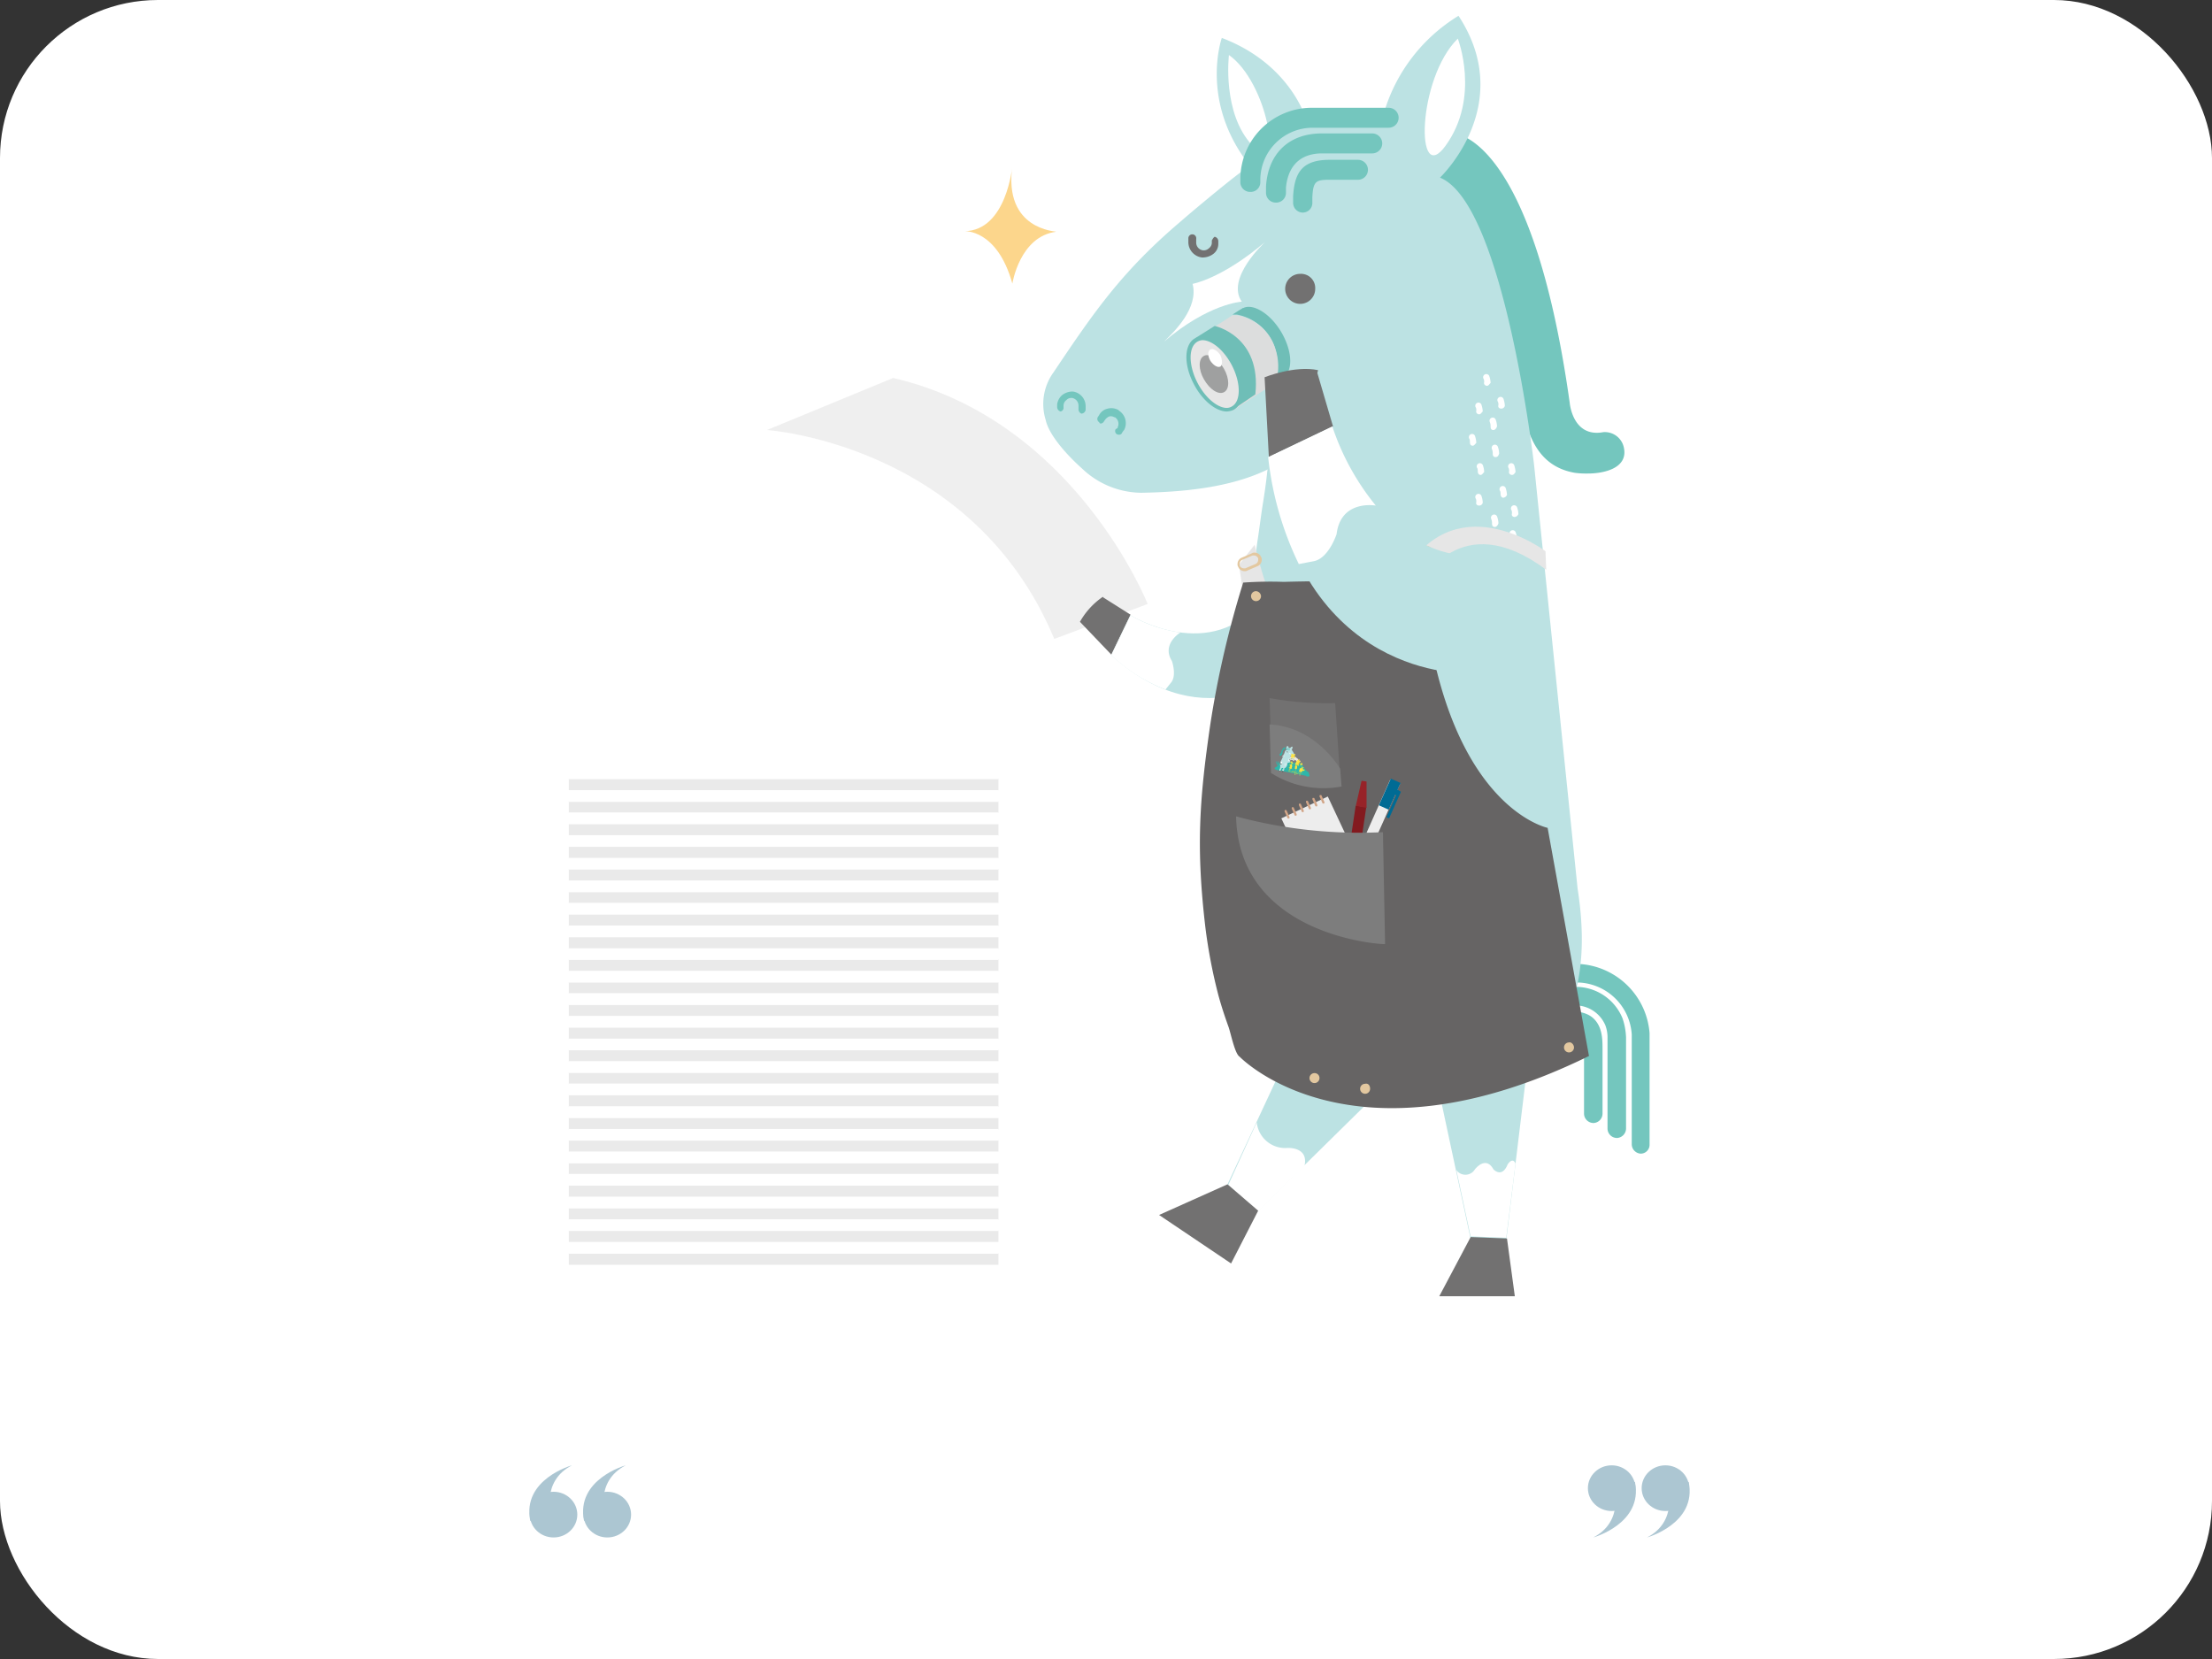 <svg xmlns="http://www.w3.org/2000/svg" viewBox="0 0 280 210">
  <rect x="0" y="0" width="280" height="210" fill="#333333" stroke="none"/>
  <defs>
    <style>
      .cls-1 {
        fill: #fff;
      }

      .cls-2 {
        fill: #acc6d2;
      }

      .cls-3 {
        fill: #74c6be;
      }

      .cls-4 {
        fill: #bce2e3;
      }

      .cls-5 {
        fill: #727171;
      }

      .cls-6 {
        fill: #e4f3fa;
      }

      .cls-7 {
        fill: #efefef;
      }

      .cls-8 {
        fill: #6fbeb7;
      }

      .cls-9 {
        fill: #dcdddd;
      }

      .cls-10 {
        fill: #e6e6e6;
      }

      .cls-11 {
        fill: #9fa0a0;
      }

      .cls-12 {
        fill: #666464;
      }

      .cls-13 {
        fill: #7d7d7d;
      }

      .cls-14 {
        fill: #e3c8a0;
      }

      .cls-15 {
        fill: #60b7a3;
      }

      .cls-16 {
        fill: #ededed;
      }

      .cls-17 {
        fill: #006b94;
      }

      .cls-18 {
        fill: #831a1f;
      }

      .cls-19 {
        fill: #972328;
      }

      .cls-20 {
        fill: #d2a587;
      }

      .cls-21 {
        fill: #eae5e3;
      }

      .cls-22 {
        fill: #2eb6aa;
      }

      .cls-23 {
        fill: #9ec364;
      }

      .cls-24 {
        fill: #ffe33f;
      }

      .cls-25 {
        fill: #595757;
      }

      .cls-26 {
        fill: #999;
      }

      .cls-27 {
        fill: none;
        stroke: #000;
        stroke-miterlimit: 10;
      }

      .cls-28 {
        fill: #e0f1f2;
      }

      .cls-29 {
        fill: #eaeaea;
      }

      .cls-30 {
        fill: #fcd68c;
      }
    </style>
  </defs>
  <g id="그룹_1645" data-name="그룹 1645" transform="translate(-20 -2602)">
    <rect id="사각형_726" data-name="사각형 726" class="cls-1" width="280" height="210" rx="20" transform="translate(20 2602)"/>
    <g id="그룹_1632" data-name="그룹 1632" transform="translate(-7165.917 6285)">
      <g id="그룹_1613" data-name="그룹 1613" transform="translate(7252.917 -3497.515)">
        <ellipse id="타원_38" data-name="타원 38" class="cls-2" cx="3.006" cy="2.892" rx="3.006" ry="2.892" transform="translate(0.066 3.346)"/>
        <path id="패스_5464" data-name="패스 5464" class="cls-2" d="M5.38,0S-.971,1.758.106,7.032l2.665-.624S1.41,2.042,5.38,0Z" transform="translate(0.017)"/>
      </g>
      <g id="그룹_1608" data-name="그룹 1608" transform="translate(7399.8 -3488.385) rotate(180)">
        <ellipse id="타원_38-2" data-name="타원 38" class="cls-2" cx="3.006" cy="2.892" rx="3.006" ry="2.892" transform="translate(0.066 3.346)"/>
        <path id="패스_5464-2" data-name="패스 5464" class="cls-2" d="M5.38,0S-.971,1.758.106,7.032l2.665-.624S1.41,2.042,5.38,0Z" transform="translate(0.017)"/>
      </g>
      <g id="그룹_1614" data-name="그룹 1614" transform="translate(7259.723 -3497.515)">
        <ellipse id="타원_38-3" data-name="타원 38" class="cls-2" cx="3.006" cy="2.892" rx="3.006" ry="2.892" transform="translate(0.066 3.346)"/>
        <path id="패스_5464-3" data-name="패스 5464" class="cls-2" d="M5.38,0S-.971,1.758.106,7.032l2.665-.624S1.41,2.042,5.38,0Z" transform="translate(0.017)"/>
      </g>
      <g id="그룹_1609" data-name="그룹 1609" transform="translate(7392.995 -3488.385) rotate(180)">
        <ellipse id="타원_38-4" data-name="타원 38" class="cls-2" cx="3.006" cy="2.892" rx="3.006" ry="2.892" transform="translate(0.066 3.346)"/>
        <path id="패스_5464-4" data-name="패스 5464" class="cls-2" d="M5.38,0S-.971,1.758.106,7.032l2.665-.624S1.41,2.042,5.38,0Z" transform="translate(0.017)"/>
      </g>
    </g>
    <g id="그룹_1629" data-name="그룹 1629" transform="translate(-7165.917 6285)">
      <g id="그룹_1610" data-name="그룹 1610" transform="translate(7283 -3681)">
        <path id="패스_5598" data-name="패스 5598" class="cls-3" d="M95.89,16.5s9.927,0,14.71,34.113c0,0,.361,4.422,4.242,3.7a2.458,2.458,0,0,1,2.617,1.985c.541,2.617-2.617,3.249-4.512,3.249a10.922,10.922,0,0,1-1.715-.09c-6.137-1.083-6.407-7.49-7.49-12.364-1.263-5.866-1.8-11.822-4.512-17.237-1.715-3.249-4.422-5.415-7.129-8.032Z" transform="translate(-8.983 -1.609)"/>
        <path id="패스_5599" data-name="패스 5599" class="cls-3" d="M115.168,153.768h0A1.2,1.2,0,0,1,114,152.6v-8.122c0-.812,0-1.9-.451-2.256-.361-.361-1.444-.271-1.985-.271l-1.9.09a1.177,1.177,0,1,1-.18-2.346l1.985-.09c.9,0,2.617-.09,3.7.9,1.173,1.083,1.173,2.707,1.173,3.971V152.6a1.2,1.2,0,0,1-1.173,1.173" transform="translate(-10.573 -13.616)"/>
        <path id="패스_5600" data-name="패스 5600" class="cls-3" d="M118.156,155.332a1.2,1.2,0,0,1-1.173-1.173V142.7a4.372,4.372,0,0,0-.271-1.624,4.148,4.148,0,0,0-3.7-2.527h-3.339a1.173,1.173,0,1,1,0-2.346h3.339a6.4,6.4,0,0,1,5.866,3.971,8.383,8.383,0,0,1,.451,2.437v11.461a1.216,1.216,0,0,1-1.173,1.263" transform="translate(-10.583 -13.285)"/>
        <path id="패스_5601" data-name="패스 5601" class="cls-3" d="M121.322,157.005a1.2,1.2,0,0,1-1.173-1.173v-13.9a7.027,7.027,0,0,0-6.678-6.588h-2.8a1.173,1.173,0,0,1,0-2.346h2.888a9.5,9.5,0,0,1,8.844,8.754v14.078a1.119,1.119,0,0,1-1.083,1.173" transform="translate(-10.681 -12.973)"/>
        <path id="패스_5602" data-name="패스 5602" class="cls-4" d="M80.763,135.189h1.715c.541,0,6.046-.361,6.137-.18l4.422,20.666h4.242l2.888-23.825s9.025-3.52,6.227-21.388l-5.505-53.606S97.1,23.735,88.975,20.486c0,0,9.747-9.205,2.346-20.486a21.521,21.521,0,0,0-9.747,13.447s-.812.361-7.31.09H72.189S70.384,6.227,61.36,2.8c0,0-2.888,8.122,3.61,16.244-.271-.271-8.393,6.588-8.664,6.859-7.581,6.407-11.1,11.552-16.244,19.222a6.824,6.824,0,0,0-.993,6.046c.451,2.076,3.068,4.783,4.6,6.137a10.98,10.98,0,0,0,7.49,3.068c5.234-.09,11.281-.632,16.064-2.978-.18.09,0,.18-.632,4.151-.271,1.624-.451,3.249-.722,4.964-.541,3.881-1.083,7.671-1.624,11.552L62.353,91.6c-.451,3.61-.993,7.129-1.444,10.739a37.222,37.222,0,0,0,.541,14.8,40.5,40.5,0,0,0,3.881,9.927c1.715,2.888,3.971,5.956,7.129,7.31a25.5,25.5,0,0,0,8.3.812" transform="translate(-3.783)"/>
        <path id="패스_5603" data-name="패스 5603" class="cls-5" d="M94.3,178.79h9.566l-.993-7.31-4.6-.18Z" transform="translate(-9.198 -16.708)"/>
        <path id="패스_5604" data-name="패스 5604" class="cls-1" d="M96.7,161.771a1.4,1.4,0,0,0,2.346-.09s1.354-1.8,2.346,0c0,0,1.083,1.173,1.8-.632,0,0,.632-.993.993-.09l-1.173,9.386-4.512-.18Z" transform="translate(-9.432 -15.663)"/>
        <path id="패스_5605" data-name="패스 5605" class="cls-1" d="M64.79,5.5s-.9,7.4,2.978,11.461c3.971,3.971,1.9-8.032-2.978-11.461" transform="translate(-6.311 -0.536)"/>
        <path id="패스_5606" data-name="패스 5606" class="cls-1" d="M96.448,3.2s2.888,7.4-1.534,13.537C91.033,22.152,91.3,8.254,96.448,3.2" transform="translate(-8.999 -0.312)"/>
        <path id="패스_5607" data-name="패스 5607" class="cls-6" d="M55.99,43.2a.28.28,0,0,0-.09.18.28.28,0,0,1,.09-.18Z" transform="translate(-5.452 -4.214)"/>
        <path id="패스_5608" data-name="패스 5608" class="cls-3" d="M41.512,54.776v-.361a.913.913,0,0,1,.361-.632.819.819,0,0,1,.632-.271h.09a.982.982,0,0,1,.812.993v.451a.609.609,0,0,0,.361.541.572.572,0,0,0,.541-.451v-.361h0V54.6a1.87,1.87,0,0,0-1.624-1.9H42.6a2.156,2.156,0,0,0-1.263.451,1.887,1.887,0,0,0-.632,1.173v.361a.572.572,0,0,0,.451.541.494.494,0,0,0,.361-.451" transform="translate(-3.97 -5.14)"/>
        <path id="패스_5609" data-name="패스 5609" class="cls-3" d="M47.116,56.809l.18-.271a1.327,1.327,0,0,1,.541-.451.793.793,0,0,1,.632.09h.09a1,1,0,0,1,.361,1.263v.09l-.271.18a.476.476,0,0,0,.18.632c.18.09.541.09.632-.18l.18-.271h0l.09-.09a1.878,1.878,0,0,0-.632-2.437l-.09-.09a1.8,1.8,0,0,0-1.354-.18,1.611,1.611,0,0,0-1.083.812l-.18.271a.476.476,0,0,0,.18.632c.09.271.361.18.541,0" transform="translate(-4.52 -5.369)"/>
        <path id="패스_5610" data-name="패스 5610" class="cls-3" d="M75.063,26.878A1.234,1.234,0,0,1,73.8,25.615V24.8c.18-2.8.993-4.6,4.6-4.6h3.61a1.263,1.263,0,0,1,0,2.527H78.4c-1.715,0-2.076.18-2.166,2.256v.632a1.216,1.216,0,0,1-1.173,1.263" transform="translate(-7.198 -1.97)"/>
        <path id="패스_5611" data-name="패스 5611" class="cls-3" d="M71.263,25.254A1.234,1.234,0,0,1,70,23.99v-.812c.271-4.061,2.8-6.588,6.859-6.678h6.588a1.263,1.263,0,0,1,0,2.527h-6.5c-3.339.09-4.242,2.437-4.422,4.332v.632a1.234,1.234,0,0,1-1.263,1.263" transform="translate(-6.828 -1.609)"/>
        <path id="패스_5612" data-name="패스 5612" class="cls-3" d="M67.663,23.549A1.234,1.234,0,0,1,66.4,22.286v-.361A9.051,9.051,0,0,1,75.425,12.9h9.747a1.263,1.263,0,1,1,0,2.527H75.515a6.625,6.625,0,0,0-6.588,6.588v.361a1.216,1.216,0,0,1-1.263,1.173" transform="translate(-6.477 -1.258)"/>
        <path id="패스_5613" data-name="패스 5613" class="cls-1" d="M66.832,119.244c-.09,0-.18-.09-.271-.18a1.344,1.344,0,0,1-.361-.812.461.461,0,0,1,.361-.451c.271,0,.361.09.451.361a.953.953,0,0,0,.18.451.425.425,0,0,1-.09.541.332.332,0,0,1-.271.09" transform="translate(-6.457 -11.49)"/>
        <path id="패스_5614" data-name="패스 5614" class="cls-1" d="M66.132,114.244c-.09,0-.18-.09-.271-.18a1.344,1.344,0,0,1-.361-.812.409.409,0,1,1,.812-.09.953.953,0,0,0,.18.451.425.425,0,0,1-.09.541.331.331,0,0,1-.271.09" transform="translate(-6.389 -11.002)"/>
        <path id="패스_5615" data-name="패스 5615" class="cls-1" d="M70.232,129.544c-.09,0-.18-.09-.271-.18a1.344,1.344,0,0,1-.361-.812.409.409,0,0,1,.812-.09.953.953,0,0,0,.18.451.425.425,0,0,1-.09.541.332.332,0,0,1-.271.09" transform="translate(-6.789 -12.495)"/>
        <path id="패스_5616" data-name="패스 5616" class="cls-1" d="M72.332,133.244c-.09,0-.18-.09-.271-.18a1.344,1.344,0,0,1-.361-.812.409.409,0,0,1,.812-.09.953.953,0,0,0,.18.451.425.425,0,0,1-.09.541.332.332,0,0,1-.271.09" transform="translate(-6.994 -12.856)"/>
        <path id="패스_5617" data-name="패스 5617" class="cls-1" d="M70.432,136.044c-.09,0-.18-.09-.271-.18a1.344,1.344,0,0,1-.361-.812.409.409,0,0,1,.812-.09.953.953,0,0,0,.18.451.425.425,0,0,1-.09.541c-.09,0-.18.09-.271.09" transform="translate(-6.808 -13.129)"/>
        <path id="패스_5618" data-name="패스 5618" class="cls-1" d="M68.732,132.544c-.09,0-.18-.09-.271-.18a1.344,1.344,0,0,1-.361-.812.461.461,0,0,1,.361-.451c.271,0,.361.09.451.361a.953.953,0,0,0,.18.451.425.425,0,0,1-.09.541.332.332,0,0,1-.271.09" transform="translate(-6.642 -12.787)"/>
        <path id="패스_5619" data-name="패스 5619" class="cls-1" d="M72.232,127.644c-.09,0-.271-.09-.271-.18a1.344,1.344,0,0,1-.361-.812.409.409,0,1,1,.812-.09.953.953,0,0,0,.18.451c.09.18.09.451-.09.541s-.18.09-.271.09" transform="translate(-6.984 -12.309)"/>
        <path id="패스_5620" data-name="패스 5620" class="cls-1" d="M66.332,127.244c-.09,0-.271-.09-.271-.18a1.344,1.344,0,0,1-.361-.812.409.409,0,1,1,.812-.09.953.953,0,0,0,.18.451c.09.18.09.451-.09.541a.332.332,0,0,1-.271.09" transform="translate(-6.408 -12.27)"/>
        <path id="패스_5621" data-name="패스 5621" class="cls-1" d="M66.532,122.944c-.09,0-.18-.09-.271-.18a1.344,1.344,0,0,1-.361-.812.409.409,0,1,1,.812-.09.953.953,0,0,0,.18.451c.09.18.09.451-.09.541s-.18.09-.271.09" transform="translate(-6.428 -11.851)"/>
        <path id="패스_5622" data-name="패스 5622" class="cls-1" d="M69.332,117.044c-.09,0-.18-.09-.271-.18a1.344,1.344,0,0,1-.361-.812.461.461,0,0,1,.361-.451c.271,0,.361.09.451.361a.953.953,0,0,0,.18.451.425.425,0,0,1-.09.541.332.332,0,0,1-.271.09" transform="translate(-6.701 -11.275)"/>
        <path id="패스_5623" data-name="패스 5623" class="cls-1" d="M69.332,125.244c-.09,0-.18-.09-.271-.18a1.344,1.344,0,0,1-.361-.812.461.461,0,0,1,.361-.451c.271,0,.361.09.451.361a.953.953,0,0,0,.18.451.425.425,0,0,1-.09.541.332.332,0,0,1-.271.09" transform="translate(-6.701 -12.075)"/>
        <path id="패스_5624" data-name="패스 5624" class="cls-1" d="M101.955,143.044a.332.332,0,0,1-.271-.09c-.18-.09-.18-.361-.09-.541a.953.953,0,0,0,.18-.451.409.409,0,0,1,.812.09,1.344,1.344,0,0,1-.361.812c0,.18-.18.18-.271.18" transform="translate(-9.904 -13.811)"/>
        <path id="패스_5625" data-name="패스 5625" class="cls-1" d="M100.655,139.744a.332.332,0,0,1-.271-.09c-.18-.09-.18-.361-.09-.541a.953.953,0,0,0,.18-.451.409.409,0,0,1,.812.09,1.344,1.344,0,0,1-.361.812c0,.09-.18.18-.271.18" transform="translate(-9.777 -13.49)"/>
        <path id="패스_5626" data-name="패스 5626" class="cls-1" d="M107.555,136.344a.332.332,0,0,1-.271-.09c-.18-.09-.18-.361-.09-.541a.953.953,0,0,0,.18-.451.409.409,0,0,1,.812.09,1.344,1.344,0,0,1-.361.812c0,.18-.18.18-.271.18" transform="translate(-10.45 -13.158)"/>
        <path id="패스_5627" data-name="패스 5627" class="cls-1" d="M105.155,140.744a.332.332,0,0,1-.271-.09c-.18-.09-.18-.361-.09-.541a.953.953,0,0,0,.18-.451.413.413,0,0,1,.451-.361c.18,0,.361.271.361.451a1.344,1.344,0,0,1-.361.812c0,.09-.09.18-.271.18" transform="translate(-10.216 -13.587)"/>
        <path id="패스_5628" data-name="패스 5628" class="cls-1" d="M104.355,138.044a.332.332,0,0,1-.271-.09c-.18-.09-.18-.361-.09-.541a.953.953,0,0,0,.18-.451.409.409,0,0,1,.812.09,1.344,1.344,0,0,1-.361.812c0,.09-.09.18-.271.18" transform="translate(-10.138 -13.324)"/>
        <path id="패스_5629" data-name="패스 5629" class="cls-1" d="M108.155,139.744a.332.332,0,0,1-.271-.09c-.18-.09-.18-.361-.09-.541a.953.953,0,0,0,.18-.451.409.409,0,0,1,.812.09,1.344,1.344,0,0,1-.361.812c-.09.09-.18.18-.271.18" transform="translate(-10.508 -13.49)"/>
        <path id="패스_5630" data-name="패스 5630" class="cls-1" d="M104.055,144.744a.332.332,0,0,1-.271-.09c-.18-.09-.18-.361-.09-.541a.953.953,0,0,0,.18-.451.409.409,0,0,1,.812.09,1.344,1.344,0,0,1-.361.812c0,.18-.09.18-.271.18" transform="translate(-10.108 -13.977)"/>
        <path id="패스_5631" data-name="패스 5631" class="cls-1" d="M104.647,73.64h0c-.271,0-.361-.18-.361-.451,0-.09,0-.361-.09-.451a.4.4,0,1,1,.722-.361,2.67,2.67,0,0,1,.18.9c-.18.18-.271.361-.451.361" transform="translate(-10.16 -7.038)"/>
        <path id="패스_5632" data-name="패스 5632" class="cls-1" d="M100.047,64.24h0c-.271,0-.361-.271-.361-.451,0-.09,0-.361-.09-.451a.4.4,0,1,1,.722-.361,2.67,2.67,0,0,1,.18.9c-.18.18-.271.361-.451.361" transform="translate(-9.711 -6.122)"/>
        <path id="패스_5633" data-name="패스 5633" class="cls-1" d="M104.447,64.24h0c-.271,0-.451-.271-.361-.451,0-.09,0-.361-.09-.451a.4.4,0,1,1,.722-.361,3.206,3.206,0,0,1,.18.9c-.18.271-.271.361-.451.361" transform="translate(-10.14 -6.122)"/>
        <path id="패스_5634" data-name="패스 5634" class="cls-1" d="M98.947,60.14h0c-.271,0-.361-.18-.361-.451,0-.09,0-.361-.09-.451a.4.4,0,0,1,.722-.361,3.207,3.207,0,0,1,.18.9c-.18.18-.271.361-.451.361" transform="translate(-9.604 -5.722)"/>
        <path id="패스_5635" data-name="패스 5635" class="cls-1" d="M102.947,54.94h0c-.271,0-.451-.18-.361-.451,0-.09,0-.361-.09-.451a.4.4,0,1,1,.722-.361,3.207,3.207,0,0,1,.18.9.461.461,0,0,1-.451.361" transform="translate(-9.994 -5.215)"/>
        <path id="패스_5636" data-name="패스 5636" class="cls-1" d="M102.147,61.73h0c-.271,0-.361-.18-.361-.451a1.341,1.341,0,0,0-.09-.541.4.4,0,1,1,.722-.361,2.67,2.67,0,0,1,.18.9c-.09.271-.18.451-.451.451" transform="translate(-9.916 -5.868)"/>
        <path id="패스_5637" data-name="패스 5637" class="cls-1" d="M100.947,51.74h0c-.271,0-.451-.271-.361-.451,0-.09,0-.361-.09-.451a.4.4,0,1,1,.722-.361,2.67,2.67,0,0,1,.18.9c-.18.18-.271.361-.451.361" transform="translate(-9.799 -4.902)"/>
        <path id="패스_5638" data-name="패스 5638" class="cls-1" d="M99.847,55.74h0c-.271,0-.451-.271-.361-.451,0-.09,0-.361-.09-.451a.4.4,0,1,1,.722-.361,3.206,3.206,0,0,1,.18.9c-.18.18-.271.361-.451.361" transform="translate(-9.692 -5.293)"/>
        <path id="패스_5639" data-name="패스 5639" class="cls-1" d="M101.847,57.93h0c-.271,0-.361-.18-.361-.451a1.341,1.341,0,0,0-.09-.541.4.4,0,1,1,.722-.361,2.67,2.67,0,0,1,.18.9c-.09.271-.271.451-.451.451" transform="translate(-9.887 -5.497)"/>
        <path id="패스_5640" data-name="패스 5640" class="cls-1" d="M103.247,67.44h0c-.271,0-.361-.271-.361-.451,0-.09,0-.361-.09-.451a.4.4,0,1,1,.722-.361,3.206,3.206,0,0,1,.18.9.6.6,0,0,1-.451.361" transform="translate(-10.023 -6.434)"/>
        <path id="패스_5641" data-name="패스 5641" class="cls-1" d="M102.047,71.53h0c-.271,0-.361-.18-.361-.451a1.341,1.341,0,0,0-.09-.541.4.4,0,1,1,.722-.361,2.67,2.67,0,0,1,.18.9c-.09.271-.271.451-.451.451" transform="translate(-9.906 -6.824)"/>
        <path id="패스_5642" data-name="패스 5642" class="cls-1" d="M104.847,70.14h0c-.271,0-.451-.18-.361-.451,0-.09,0-.361-.09-.451a.4.4,0,1,1,.722-.361,2.67,2.67,0,0,1,.18.9.6.6,0,0,1-.451.361" transform="translate(-10.179 -6.697)"/>
        <path id="패스_5643" data-name="패스 5643" class="cls-1" d="M99.847,68.54h0c-.271,0-.451-.18-.361-.451,0-.09,0-.361-.09-.451a.4.4,0,1,1,.722-.361,2.67,2.67,0,0,1,.18.9.461.461,0,0,1-.451.361" transform="translate(-9.692 -6.541)"/>
        <path id="패스_5644" data-name="패스 5644" class="cls-1" d="M55.7,44.334l.271-.271c.9-.9,4.151-3.971,3.339-7.039,0,0,3.7-.632,9.205-5.325,0,0-5.054,4.6-2.978,7.581-.09,0-4.242.271-9.837,5.054" transform="translate(-5.433 -3.092)"/>
        <path id="패스_5645" data-name="패스 5645" class="cls-4" d="M85.447,148.242l-16.966,16.7L64.6,161.6l9.927-21.3Z" transform="translate(-6.301 -13.685)"/>
        <path id="패스_5646" data-name="패스 5646" class="cls-1" d="M68.31,155.2a3.621,3.621,0,0,0,3.881,3.249s2.707-.18,2.166,2.256l-5.866,5.776-3.79-3.339Z" transform="translate(-6.311 -15.138)"/>
        <path id="패스_5647" data-name="패스 5647" class="cls-5" d="M63.664,163.9,55,167.781l9.115,6.137,3.429-6.678Z" transform="translate(-5.365 -15.987)"/>
        <path id="패스_5648" data-name="패스 5648" class="cls-5" d="M76.49,38.094a1.9,1.9,0,1,1-1.9-1.9,1.8,1.8,0,0,1,1.9,1.9" transform="translate(-7.091 -3.53)"/>
        <path id="패스_5649" data-name="패스 5649" class="cls-7" d="M48.191,79.408S38.986,56.125,15.974,50.8L0,57.388S26.081,59.1,36.369,83.83Z" transform="translate(0 -4.955)"/>
        <path id="패스_5650" data-name="패스 5650" class="cls-5" d="M46.878,81.59l3.429,2.166L47.871,88.81,43.9,84.659A9.5,9.5,0,0,1,46.788,81.5" transform="translate(-4.282 -7.949)"/>
        <path id="패스_5651" data-name="패스 5651" class="cls-4" d="M50.737,83.876s10.288,6.317,16.7-2.076l3.159,8.934s-10.017,9.205-22.291-1.8Z" transform="translate(-4.711 -7.979)"/>
        <path id="패스_5652" data-name="패스 5652" class="cls-1" d="M55.159,93.486A20.99,20.99,0,0,1,48.3,89.154L50.737,84.1a17.814,17.814,0,0,0,6.317,2.166s-2.437,1.444-1.083,3.61c0,0,.632,1.8-.09,2.707Z" transform="translate(-4.711 -8.203)"/>
        <path id="패스_5653" data-name="패스 5653" class="cls-8" d="M71.707,49.737c.09-.09.18-.09.271-.18.993-.993.812-3.339-.541-5.6s-3.52-3.61-4.783-2.978h-.09l-.09.09c-.09,0-.09.09-.18.09L65.3,41.8h.541a6.313,6.313,0,0,1,4.783,4.061,7.69,7.69,0,0,1,.09,4.512l.632-.451c.18-.09.271-.09.361-.18" transform="translate(-6.369 -3.982)"/>
        <path id="패스_5654" data-name="패스 5654" class="cls-9" d="M70.1,45.971A6.118,6.118,0,0,0,65.315,42h-.541L59.9,45.159l4.873,8.934,5.505-3.61a7.131,7.131,0,0,0-.18-4.512" transform="translate(-5.843 -4.097)"/>
        <path id="패스_5655" data-name="패스 5655" class="cls-8" d="M60.1,45.034,62.537,43.5s5.956,1.263,5.144,8.664l-2.527,1.715Z" transform="translate(-5.862 -4.243)"/>
        <path id="패스_5656" data-name="패스 5656" class="cls-10" d="M64.792,48.547c1.263,2.437,1.263,4.873-.09,5.6-1.263.722-3.339-.722-4.6-3.068-1.263-2.437-1.263-4.873.09-5.6,1.263-.722,3.339.632,4.6,3.068" transform="translate(-5.771 -4.417)"/>
        <path id="패스_5657" data-name="패스 5657" class="cls-8" d="M60.879,45.451a1.3,1.3,0,0,0-.632.18c-1.173.632-1.173,2.978,0,5.234.993,1.9,2.527,3.159,3.7,3.159a1.3,1.3,0,0,0,.632-.18c1.173-.632,1.173-2.978,0-5.234-.993-1.9-2.527-3.159-3.7-3.159m3.068,9.025c-1.354,0-3.068-1.354-4.151-3.429-1.354-2.527-1.263-5.144.18-5.866a2.635,2.635,0,0,1,.812-.18c1.354,0,3.068,1.354,4.151,3.429,1.354,2.527,1.263,5.144-.18,5.866a2.635,2.635,0,0,1-.812.18" transform="translate(-5.739 -4.389)"/>
        <path id="패스_5658" data-name="패스 5658" class="cls-11" d="M63.768,49.314c.722,1.263.722,2.617,0,2.978s-1.8-.361-2.527-1.624-.722-2.617,0-2.978c.632-.361,1.8.361,2.527,1.624" transform="translate(-5.921 -4.643)"/>
        <path id="패스_5659" data-name="패스 5659" class="cls-1" d="M63.434,48.961c-.361.18-.9-.18-1.263-.722-.361-.632-.361-1.263,0-1.444s.9.18,1.263.722c.271.632.271,1.263,0,1.444" transform="translate(-6.038 -4.56)"/>
        <path id="패스_5660" data-name="패스 5660" class="cls-5" d="M62.078,31.422v.361a.913.913,0,0,1-.361.632.975.975,0,0,1-.632.271H61a.984.984,0,0,1-.9-.993V31.6h0v-.361a.5.5,0,1,0-.993-.09v.361h0v.09a1.962,1.962,0,0,0,1.715,1.985h.09a2.217,2.217,0,0,0,1.354-.451,1.579,1.579,0,0,0,.632-1.263v-.361a.572.572,0,0,0-.451-.541c-.09,0-.271.271-.361.451" transform="translate(-5.765 -2.994)"/>
        <path id="패스_5661" data-name="패스 5661" class="cls-10" d="M91.417,78.916S96.29,68.9,107.3,77.111l-.09-2.346S95.3,65.74,88.8,78.465Z" transform="translate(-8.661 -6.99)"/>
        <path id="패스_5662" data-name="패스 5662" class="cls-10" d="M68.185,74.2S69,77.539,69.72,79.434l-3.068.271L66.2,76.727Z" transform="translate(-6.457 -7.237)"/>
        <path id="패스_5663" data-name="패스 5663" class="cls-12" d="M66.207,79.471a122.116,122.116,0,0,0-4.151,17.869c-1.444,9.837-1.8,15.883-.632,25.81a67.005,67.005,0,0,0,1.624,8.483c.361,1.354.812,2.707,1.263,3.971.271.632.812,3.52,1.444,3.881,0,0,14.078,14.71,44.221-.09l-5.234-28.879S91.386,107.808,88.859,79.2c-6.046.18-11.461,0-17.508.18a48.926,48.926,0,0,0-5.144.09" transform="translate(-5.923 -7.725)"/>
        <path id="패스_5664" data-name="패스 5664" class="cls-5" d="M70.5,95.7a40.359,40.359,0,0,0,8.3.632l.632,9.476-8.664-2.076Z" transform="translate(-6.876 -9.334)"/>
        <path id="패스_5665" data-name="패스 5665" class="cls-13" d="M70.68,105.537a12.371,12.371,0,0,0,8.934,1.715L79.434,105s-3.068-5.325-8.934-5.6Z" transform="translate(-6.876 -9.695)"/>
        <path id="패스_5666" data-name="패스 5666" class="cls-14" d="M69.163,81.332a.632.632,0,1,1-.632-.632.678.678,0,0,1,.632.632" transform="translate(-6.623 -7.871)"/>
        <path id="패스_5667" data-name="패스 5667" class="cls-14" d="M113.063,144.63a.632.632,0,1,1-.632-.632c.271-.09.632.271.632.632" transform="translate(-10.905 -14.044)"/>
        <path id="패스_5668" data-name="패스 5668" class="cls-14" d="M84.463,150.43a.632.632,0,1,1-.632-.632c.361-.09.632.18.632.632" transform="translate(-8.115 -14.609)"/>
        <path id="패스_5669" data-name="패스 5669" class="cls-14" d="M77.363,148.932a.632.632,0,1,1-.632-.632.617.617,0,0,1,.632.632" transform="translate(-7.423 -14.465)"/>
        <path id="패스_5670" data-name="패스 5670" class="cls-14" d="M90.063,81.23a.632.632,0,1,1-.632-.632c.361-.09.632.271.632.632" transform="translate(-8.661 -7.86)"/>
        <path id="패스_5671" data-name="패스 5671" class="cls-14" d="M93.927,76.466l-.18-.09c-.09.18-.271.18-.451.18a.543.543,0,0,1-.361-.09l-.993-.812c-.18-.09-.18-.271-.18-.451a.543.543,0,0,1,.09-.361c.09-.18.271-.18.451-.18a.543.543,0,0,1,.361.09l1.083.812c.18.09.18.271.18.451a.543.543,0,0,1-.09.361l.09.09.18.09a1.283,1.283,0,0,0,.18-.541.821.821,0,0,0-.361-.722l-1.083-.812a1.283,1.283,0,0,0-.541-.18.821.821,0,0,0-.722.361,1.283,1.283,0,0,0-.18.541.821.821,0,0,0,.361.722l1.083.812a1.283,1.283,0,0,0,.541.18.821.821,0,0,0,.722-.361Z" transform="translate(-8.915 -7.247)"/>
        <path id="패스_5672" data-name="패스 5672" class="cls-14" d="M68.8,75.932l-.18.09v.18a.561.561,0,0,1-.361.541l-1.263.541h-.18a.561.561,0,0,1-.541-.361v-.18a.561.561,0,0,1,.361-.541l1.263-.541h.18a.561.561,0,0,1,.541.361l.18-.09.18-.09a.867.867,0,0,0-.812-.541.543.543,0,0,0-.361.09l-1.263.541a.867.867,0,0,0-.541.812.543.543,0,0,0,.09.361.867.867,0,0,0,.812.541.543.543,0,0,0,.361-.09l1.263-.541a.867.867,0,0,0,.541-.812.543.543,0,0,0-.09-.361Z" transform="translate(-6.438 -7.345)"/>
        <rect id="사각형_598" data-name="사각형 598" class="cls-15" width="3.61" height="3.7" transform="translate(80.006 74.793) rotate(-7.342)"/>
        <path id="패스_5673" data-name="패스 5673" class="cls-1" d="M91.742,84.3l-.812.09a.7.7,0,0,0-.632.812v.09a.09.09,0,1,0,.18,0V85.2c-.09-.271.18-.541.451-.632l.722-.09a.088.088,0,0,0,.09-.09c.09-.09,0-.09,0-.09" transform="translate(-8.806 -8.223)"/>
        <path id="패스_5674" data-name="패스 5674" class="cls-1" d="M91.894,83.8l-.993.18a1.06,1.06,0,0,0-.9,1.263v.09a.09.09,0,0,0,.18,0v-.09a.846.846,0,0,1,.722-.993l.993-.18a.088.088,0,0,0,.09-.09.315.315,0,0,0-.09-.18" transform="translate(-8.777 -8.174)"/>
        <path id="패스_5675" data-name="패스 5675" class="cls-1" d="M92.026,83.4l-1.263.18A1.526,1.526,0,0,0,89.5,85.3v.09a.09.09,0,1,0,.18,0V85.3a1.248,1.248,0,0,1,1.083-1.444l1.263-.18a.088.088,0,0,0,.09-.09c0-.18-.09-.18-.09-.18" transform="translate(-8.729 -8.135)"/>
        <rect id="사각형_599" data-name="사각형 599" class="cls-16" width="13.176" height="1.354" transform="matrix(0.407, -0.914, 0.914, 0.407, 73.544, 108.697)"/>
        <rect id="사각형_600" data-name="사각형 600" class="cls-17" width="3.7" height="1.354" transform="matrix(0.408, -0.913, 0.913, 0.408, 77.459, 99.936)"/>
        <rect id="사각형_601" data-name="사각형 601" class="cls-17" width="3.7" height="0.361" transform="translate(78.416 101.446) rotate(-65.97)"/>
        <path id="패스_5676" data-name="패스 5676" class="cls-17" d="M88,109.132l.361.18.271-.632-.361-.18Z" transform="translate(-8.583 -10.583)"/>
        <rect id="사각형_602" data-name="사각형 602" class="cls-18" width="9.566" height="1.354" transform="translate(73.111 109.437) rotate(-81.512)"/>
        <path id="패스_5677" data-name="패스 5677" class="cls-19" d="M83.954,110.729l-1.354-.271.722-3.159.632.09Z" transform="translate(-8.057 -10.466)"/>
        <rect id="사각형_603" data-name="사각형 603" class="cls-16" width="6.498" height="11.822" transform="translate(65.11 101.586) rotate(-25.151)"/>
        <path id="패스_5678" data-name="패스 5678" class="cls-20" d="M73.232,112.3c0,.09,0,.18-.09.18s-.18,0-.18-.09l-.361-.812c0-.09,0-.18.09-.18s.18,0,.18.09Z" transform="translate(-7.081 -10.866)"/>
        <path id="패스_5679" data-name="패스 5679" class="cls-20" d="M74.232,111.9c0,.09,0,.18-.09.18s-.18,0-.18-.09l-.361-.812c0-.09,0-.18.09-.18s.18,0,.18.09Z" transform="translate(-7.179 -10.827)"/>
        <path id="패스_5680" data-name="패스 5680" class="cls-20" d="M75.232,111.4c0,.09,0,.18-.09.18s-.18,0-.18-.09l-.361-.812c0-.09,0-.18.09-.18s.18,0,.18.09Z" transform="translate(-7.276 -10.778)"/>
        <path id="패스_5681" data-name="패스 5681" class="cls-20" d="M76.232,111c0,.09,0,.18-.09.18s-.18,0-.18-.09l-.361-.812c0-.09,0-.18.09-.18s.18,0,.18.09Z" transform="translate(-7.374 -10.739)"/>
        <path id="패스_5682" data-name="패스 5682" class="cls-20" d="M77.132,110.6c0,.09,0,.18-.09.18s-.18,0-.18-.09l-.361-.812c0-.09,0-.18.09-.18s.18,0,.18.09Z" transform="translate(-7.462 -10.7)"/>
        <path id="패스_5683" data-name="패스 5683" class="cls-20" d="M78.132,110.2c0,.09,0,.18-.09.18s-.18,0-.18-.09l-.361-.812c0-.09,0-.18.09-.18s.18,0,.18.09Z" transform="translate(-7.559 -10.661)"/>
        <path id="패스_5684" data-name="패스 5684" class="cls-13" d="M65.8,112.3a1.423,1.423,0,0,1,.361.09,60.07,60.07,0,0,0,18.23,1.9l.271,14.169c0,.09-18.5-.812-18.861-16.154" transform="translate(-6.418 -10.954)"/>
        <path id="패스_5685" data-name="패스 5685" class="cls-21" d="M74.4,104.434a.315.315,0,0,1-.09-.18c0-.09-.09-.09-.18-.18l-.09-.09a.315.315,0,0,0-.18-.09.4.4,0,0,0-.451,0c-.09,0-.18.09-.271.09s-.09.09-.18.09h-.09c-.09,0-.09.09-.18.09s-.09.09-.18.09h0s.271-.18.451-.09c0,0,.09-.09.18.09a.4.4,0,0,0,.271.09.125.125,0,0,1,.18,0s.18.18.271,0c0,0,.09-.09.271.18,0,0,.09.18.271,0,0,0,.09-.09.271.09-.09-.09-.09-.18-.18-.271,0,.18,0,.18-.09.09Z" transform="translate(-7.072 -10.127)"/>
        <path id="패스_5686" data-name="패스 5686" class="cls-22" d="M75.351,106.476c.09,0,.271,0,.271-.09v-.09c-.09-.09,0,0-.09-.271a.194.194,0,0,0-.18-.18c-.18-.09-.271-.271-.361-.361a1.888,1.888,0,0,0-.361-.541c-.09-.271-.271-.09-.271-.09-.09.18-.271,0-.271,0-.18-.271-.271-.18-.271-.18-.09.271-.271,0-.271,0a.125.125,0,0,0-.18,0,.2.2,0,0,1-.271-.09.315.315,0,0,1-.09-.18h-.18a.682.682,0,0,0-.361.09h0c-.18.09-.09.271-.271.361a2.315,2.315,0,0,1-.451.18.946.946,0,0,0-.361.271.194.194,0,0,0-.18.18.684.684,0,0,0,.361.18l3.61.722a.28.28,0,0,0,.18.09" transform="translate(-6.945 -10.183)"/>
        <path id="패스_5687" data-name="패스 5687" class="cls-23" d="M73.4,104.261h0l.09-.09a.334.334,0,0,0,.18-.271h0c0,.271-.09.361-.271.361Z" transform="translate(-7.159 -10.134)"/>
        <path id="패스_5688" data-name="패스 5688" class="cls-23" d="M73.6,104.2c.361.18.361.09.361.09a.543.543,0,0,0-.361-.09Z" transform="translate(-7.179 -10.164)"/>
        <path id="패스_5689" data-name="패스 5689" class="cls-22" d="M72.622,102.6h0c-.09,0-.361,0-.541.722h0l-.09.09h0c-.09,0-.09,0-.09.09v.09l.09.09h0c.18,0,.18-.18.271-.271v-.18c0-.09.09-.18.09-.271s.09-.09.18-.09h0Z" transform="translate(-7.013 -10.007)"/>
        <path id="패스_5690" data-name="패스 5690" class="cls-22" d="M71.69,104.5l-.09.09.09.09h0v.09h0l.09.09h.18v-.09h-.18v-.09h-.09v-.09h0Z" transform="translate(-6.984 -10.193)"/>
        <path id="패스_5691" data-name="패스 5691" class="cls-22" d="M71.961,104.971h-.18l-.09-.271H71.6v.09l.09.271v.09a.315.315,0,0,0,.18.09h.09v-.271Z" transform="translate(-6.984 -10.212)"/>
        <path id="패스_5692" data-name="패스 5692" class="cls-22" d="M71.851,105.051h-.09c-.09,0-.18,0-.18-.09l-.09-.361H71.4l.09.361h0c0,.09.18.18.271.18h.09v-.09Z" transform="translate(-6.964 -10.203)"/>
        <path id="패스_5693" data-name="패스 5693" class="cls-4" d="M72.893,104.656a.689.689,0,0,1-.18.451l-.09.09h-.09l-.09.361h-.09V105.2h-.18l-.18.361H71.9l.09-.541h0v-.09c0-.09-.09-.18,0-.271a1.283,1.283,0,0,1,.18-.541c.09-.18.18-.451.271-.632s.09-.271.18-.451l.18-.18s-.18-.18.09-.451a.334.334,0,0,1,.18.271h.18a.334.334,0,0,1,.271-.18.318.318,0,0,1-.09.361l.09.18c.09.09.09.18.18.271,0,.09.09.18.09.271a.194.194,0,0,1-.18.18h-.18a.315.315,0,0,1-.18-.09v.812c-.361.09-.361.09-.361.18" transform="translate(-7.013 -9.988)"/>
        <path id="패스_5694" data-name="패스 5694" class="cls-24" d="M73.59,103.68l.09.09-.09-.09a.332.332,0,0,0-.09.271c0,.09.09.09.18,0l.09-.09v.09c0,.09.09.09.18.09s.09-.09,0-.18l-.09-.09h.09c.09,0,.09-.09.09-.18s-.09-.09-.18,0l-.09.09v-.09c0-.09-.09-.09-.18-.09-.09.09-.09.18,0,.18" transform="translate(-7.169 -10.095)"/>
        <path id="패스_5695" data-name="패스 5695" class="cls-24" d="M73.6,103.79c0,.09,0,.18.09.18s.18,0,.18-.09,0-.18-.09-.18-.09,0-.18.09" transform="translate(-7.179 -10.115)"/>
        <path id="패스_5696" data-name="패스 5696" class="cls-25" d="M72,104.9v.09h.18v-.09Z" transform="translate(-7.023 -10.232)"/>
        <path id="패스_5697" data-name="패스 5697" class="cls-25" d="M71.8,105.99h.18v-.09h-.09Z" transform="translate(-7.003 -10.329)"/>
        <path id="패스_5698" data-name="패스 5698" class="cls-26" d="M72.1,105Z" transform="translate(-7.033 -10.242)"/>
        <path id="패스_5699" data-name="패스 5699" class="cls-27" d="M72.1,105h0m0,0h0m0,0Z" transform="translate(-7.033 -10.242)"/>
        <path id="패스_5700" data-name="패스 5700" class="cls-25" d="M72.3,106.08h.09v-.18H72.3Z" transform="translate(-7.052 -10.329)"/>
        <path id="패스_5701" data-name="패스 5701" class="cls-1" d="M72.19,104.871l.09-.271s-.09.09-.09,0H72.1v.271Z" transform="translate(-7.033 -10.203)"/>
        <path id="패스_5702" data-name="패스 5702" class="cls-1" d="M72.3,105.7h0v.18h.09l.09-.09h-.09v-.09h0Z" transform="translate(-7.052 -10.31)"/>
        <path id="패스_5703" data-name="패스 5703" class="cls-1" d="M71.9,105.871h.09v-.18H71.9v-.09h0Z" transform="translate(-7.013 -10.3)"/>
        <path id="패스_5704" data-name="패스 5704" class="cls-28" d="M73.4,103.5Z" transform="translate(-7.159 -10.095)"/>
        <path id="패스_5705" data-name="패스 5705" class="cls-25" d="M73.3,103.2h0v.09h0l.09-.09h0l-.09.09h0v-.09Z" transform="translate(-7.15 -10.066)"/>
        <path id="패스_5706" data-name="패스 5706" class="cls-25" d="M72.99,103.2H72.9v.09h.18v-.09h0l-.09.09h0Z" transform="translate(-7.111 -10.066)"/>
        <path id="패스_5707" data-name="패스 5707" class="cls-22" d="M72.89,102.9h0v.09h.09c.09,0,0-.09-.09-.09" transform="translate(-7.101 -10.037)"/>
        <path id="패스_5708" data-name="패스 5708" class="cls-22" d="M73.061,103.071m-.09-.271H72.7v.09l.271-.09c0,.09.09.09.09.18h.09a.194.194,0,0,0-.18-.18" transform="translate(-7.091 -10.027)"/>
        <path id="패스_5709" data-name="패스 5709" class="cls-22" d="M73.241,102.78c0-.09-.09-.09-.18-.09l-.271-.09H72.7l.271.09.271.09-.09.18h.09v-.18" transform="translate(-7.091 -10.007)"/>
        <path id="패스_5710" data-name="패스 5710" class="cls-1" d="M72.6,104.9v.09h.09v-.09Z" transform="translate(-7.081 -10.232)"/>
        <path id="패스_5711" data-name="패스 5711" class="cls-1" d="M72.5,105.19h0v-.09Z" transform="translate(-7.072 -10.251)"/>
        <path id="패스_5712" data-name="패스 5712" class="cls-1" d="M72.6,105.1v.09h.09v-.09Z" transform="translate(-7.081 -10.251)"/>
        <path id="패스_5713" data-name="패스 5713" class="cls-1" d="M72.8,105.09h.09L72.8,105Z" transform="translate(-7.101 -10.242)"/>
        <path id="패스_5714" data-name="패스 5714" class="cls-1" d="M72.8,104.8v.09h.09Z" transform="translate(-7.101 -10.222)"/>
        <path id="패스_5715" data-name="패스 5715" class="cls-1" d="M72.4,104h0v.09h0V104Z" transform="translate(-7.062 -10.144)"/>
        <path id="패스_5716" data-name="패스 5716" class="cls-1" d="M72.5,103.8h0v.09h0l.09-.09Z" transform="translate(-7.072 -10.125)"/>
        <path id="패스_5717" data-name="패스 5717" class="cls-1" d="M72.4,103.6v.09h.09Z" transform="translate(-7.062 -10.105)"/>
        <path id="패스_5718" data-name="패스 5718" class="cls-1" d="M72.3,103.8v.09h.09v-.09Z" transform="translate(-7.052 -10.125)"/>
        <path id="패스_5719" data-name="패스 5719" class="cls-4" d="M73.251,104.28a.28.28,0,0,1-.361-.18l-.09.271a.319.319,0,0,0,.451.09Z" transform="translate(-7.101 -10.154)"/>
        <path id="패스_5720" data-name="패스 5720" class="cls-1" d="M73.1,104.471c.09,0,.09,0,.18-.09v-.18h-.09v.09l-.09.18Z" transform="translate(-7.13 -10.164)"/>
        <path id="패스_5721" data-name="패스 5721" class="cls-1" d="M73.39,103.571h0v-.18h0a.088.088,0,0,1-.09-.09h0v.09h0c0,.09,0,.09.09.18Z" transform="translate(-7.15 -10.076)"/>
        <path id="패스_5722" data-name="패스 5722" class="cls-25" d="M73.39,104.2l-.09.09v.09l.09-.09Z" transform="translate(-7.15 -10.164)"/>
        <path id="패스_5723" data-name="패스 5723" class="cls-23" d="M74.859,105.2c0,.18-.09.812-.09.812v.18c.09,0,.18-.09.271-.09,0,0,.18.09-.271.09v.18a.088.088,0,0,1-.09.09v-.09h0v-.18c-.271-.09-.18-.09-.18-.09,0-.09.18,0,.18.09v-.18a3.349,3.349,0,0,0,.18-.812" transform="translate(-7.265 -10.261)"/>
        <path id="패스_5724" data-name="패스 5724" class="cls-23" d="M73.641,105.893h-.271v-.18c.09-.541.09-.541,0-.812h-.09v.812l-.18-.09s0,.09.18.09v.18c-.18-.271-.18-.09-.18-.09,0,.09.18.09.18.18v.09h0v-.18c.451.18.541.09.361,0" transform="translate(-7.13 -10.232)"/>
        <path id="패스_5725" data-name="패스 5725" class="cls-24" d="M73.561,105.48h0c0-.09,0-.18-.09-.18a.088.088,0,0,0-.09.09v.09l-.09-.09H73.2a.088.088,0,0,0,.09.09h.09l-.09.09v.09a.088.088,0,0,0,.09-.09v-.09l.09.09h.09c.09,0,0-.09,0-.09" transform="translate(-7.14 -10.271)"/>
        <path id="패스_5726" data-name="패스 5726" class="cls-24" d="M73.58,105.051h0l.09-.18h.09v-.09h-.09v-.09h0v-.09h-.09v0h-.09v.09h0v.09h.09v.09h0l-.09.09v0H73.4v.18h.09l-.09.09v.18h.09v0h.09c.09-.271.09-.271,0-.361" transform="translate(-7.159 -10.203)"/>
        <path id="패스_5727" data-name="패스 5727" class="cls-24" d="M75.061,104.98h0c0-.09,0-.18-.09-.18s-.09,0-.09.09v.09l-.09-.09H74.7a.088.088,0,0,0,.09.09h.09l-.09.09v.09a.088.088,0,0,0,.09-.09v-.09l.09.09h.09v-.09" transform="translate(-7.286 -10.222)"/>
        <path id="패스_5728" data-name="패스 5728" class="cls-24" d="M74.69,105.751h0v-.18h.09v-.09h.09v.09h0l.09-.09h.09l-.09-.09v-.09a.088.088,0,0,1,.09.09v.09l.09-.09h.09a.088.088,0,0,1-.09.09h-.09l.09.09v.09a.088.088,0,0,1-.09-.09v-.09h0v.09h0l.09.09v.09l.09-.09c.09,0,.09,0,.09.09s0,.09-.09.09h-.09l-.18.09c0,.09,0,.09-.09.09s-.09,0-.09-.09v-.09l-.09.09c-.09,0-.09,0-.09-.09l.09-.09" transform="translate(-7.276 -10.271)"/>
        <path id="패스_5729" data-name="패스 5729" class="cls-24" d="M73.5,105.2Z" transform="translate(-7.169 -10.261)"/>
        <path id="패스_5730" data-name="패스 5730" class="cls-23" d="M74.418,104.6a3.742,3.742,0,0,0-.361,1.083c0,.09-.09.18-.09.271-.09-.09-.18-.18-.271-.18,0,0-.18,0,.271.271v.271h.09v-.09a.543.543,0,0,0,.361-.09s0-.18-.361.09v-.18c.271,0,.271-.09.271-.09,0-.09-.271,0-.271,0,0-.09.09-.271.09-.361s.271-.9.271-.993" transform="translate(-7.185 -10.203)"/>
        <path id="패스_5731" data-name="패스 5731" class="cls-24" d="M74.093,105.373h0c-.09.09-.09.18,0,.18,0,0,.09.09.09,0v0c0,.09.09.09.09,0a.125.125,0,0,0,0-.18h0c.09,0,.09-.09,0-.18,0,0-.09-.09-.09,0v0c0-.09-.09-.09-.09,0s-.09.09,0,.18" transform="translate(-7.22 -10.254)"/>
        <path id="패스_5732" data-name="패스 5732" class="cls-24" d="M74.186,104.771h0c-.09.09-.18.18-.09.18,0,.09.09.09.18.09l.09-.09v.09a.088.088,0,0,0,.09.09c.09,0,.09-.09.09-.18l-.09-.09h.09c.09,0,.09-.09.09-.18s-.09-.09-.18-.09l-.09.09v-.09a.088.088,0,0,0-.09-.09c0,.09-.09.18-.09.271" transform="translate(-7.224 -10.193)"/>
        <path id="패스_5733" data-name="패스 5733" class="cls-24" d="M74.48,104.39h0a.315.315,0,0,0-.18.09c0,.09,0,.09.09.09h.09l-.09.09c0,.09,0,.09.09.09s.09,0,.09-.09v-.09l.09.09c.09,0,.09,0,.09-.09s0-.09-.09-.09h-.09l.09-.09c0-.09,0-.09-.09-.09a.088.088,0,0,0-.09.09" transform="translate(-7.247 -10.173)"/>
        <path id="패스_5734" data-name="패스 5734" class="cls-24" d="M74.9,105.7Z" transform="translate(-7.306 -10.31)"/>
        <path id="패스_5735" data-name="패스 5735" class="cls-24" d="M73.4,104.69l.09.09.09-.09-.09-.09Z" transform="translate(-7.159 -10.203)"/>
        <path id="패스_5736" data-name="패스 5736" class="cls-24" d="M73.58,105.19a.09.09,0,1,1-.09-.09.088.088,0,0,1,.09.09" transform="translate(-7.159 -10.251)"/>
        <path id="패스_5737" data-name="패스 5737" class="cls-24" d="M73.4,105.5v.09h.09v-.09Z" transform="translate(-7.159 -10.29)"/>
        <path id="패스_5738" data-name="패스 5738" class="cls-24" d="M74.28,105.486a.09.09,0,1,1-.09-.09c.09-.09.18,0,.09.09" transform="translate(-7.228 -10.277)"/>
        <path id="패스_5739" data-name="패스 5739" class="cls-24" d="M74.471,104.88c0,.09-.09.09-.18.09s-.09-.09-.09-.18.09-.09.18-.09a.279.279,0,0,1,.09.18" transform="translate(-7.237 -10.212)"/>
        <path id="패스_5740" data-name="패스 5740" class="cls-24" d="M74.68,104.59a.09.09,0,1,1-.09-.09c.09,0,.09,0,.09.09" transform="translate(-7.267 -10.193)"/>
        <rect id="사각형_604" data-name="사각형 604" class="cls-24" width="0.09" height="0.09" transform="translate(67.592 94.771) rotate(-34.402)"/>
        <rect id="사각형_605" data-name="사각형 605" class="cls-24" width="0.09" height="0.09" transform="matrix(0.824, -0.567, 0.567, 0.824, 67.658, 95.138)"/>
        <path id="패스_5741" data-name="패스 5741" class="cls-24" d="M74.8,105.6v.09l.09-.09Z" transform="translate(-7.296 -10.3)"/>
        <path id="패스_5742" data-name="패스 5742" class="cls-24" d="M74.98,105.89a.09.09,0,1,1-.09-.09c.09,0,.09,0,.09.09" transform="translate(-7.296 -10.32)"/>
        <path id="패스_5743" data-name="패스 5743" class="cls-5" d="M76.478,50.044l1.985,6.768-8.122,3.881L69.8,50.586s3.79-1.534,6.768-.9" transform="translate(-6.808 -4.831)"/>
        <path id="패스_5744" data-name="패스 5744" class="cls-4" d="M78.522,57.6S84.478,77.544,100.9,73.483L95.579,88.825S74.01,89.818,70.4,61.481Z" transform="translate(-6.867 -5.618)"/>
        <path id="패스_5745" data-name="패스 5745" class="cls-1" d="M74.181,75.018A40.954,40.954,0,0,1,70.3,61.481L78.422,57.6a31.559,31.559,0,0,0,5.505,10.017s-4.422-.812-4.964,3.61c0,0-.993,3.068-2.888,3.429Z" transform="translate(-6.857 -5.618)"/>
      </g>
      <rect id="사각형_655" data-name="사각형 655" class="cls-29" width="54.383" height="1.472" transform="translate(7257.917 -3524.372)"/>
      <rect id="사각형_656" data-name="사각형 656" class="cls-29" width="54.383" height="1.472" transform="translate(7257.917 -3527.248)"/>
      <rect id="사각형_657" data-name="사각형 657" class="cls-29" width="54.383" height="1.472" transform="translate(7257.917 -3530.058)"/>
      <rect id="사각형_658" data-name="사각형 658" class="cls-29" width="54.383" height="1.472" transform="translate(7257.917 -3532.934)"/>
      <rect id="사각형_659" data-name="사각형 659" class="cls-29" width="54.383" height="1.472" transform="translate(7257.917 -3535.81)"/>
      <rect id="사각형_665" data-name="사각형 665" class="cls-29" width="54.383" height="1.472" transform="translate(7257.917 -3538.687)"/>
      <rect id="사각형_666" data-name="사각형 666" class="cls-29" width="54.383" height="1.472" transform="translate(7257.917 -3541.496)"/>
      <rect id="사각형_667" data-name="사각형 667" class="cls-29" width="54.383" height="1.472" transform="translate(7257.917 -3544.372)"/>
      <rect id="사각형_670" data-name="사각형 670" class="cls-29" width="54.383" height="1.472" transform="translate(7257.917 -3547.249)"/>
      <rect id="사각형_671" data-name="사각형 671" class="cls-29" width="54.383" height="1.472" transform="translate(7257.917 -3550.125)"/>
      <rect id="사각형_675" data-name="사각형 675" class="cls-29" width="54.383" height="1.472" transform="translate(7257.917 -3552.935)"/>
      <rect id="사각형_676" data-name="사각형 676" class="cls-29" width="54.383" height="1.472" transform="translate(7257.917 -3555.811)"/>
      <rect id="사각형_677" data-name="사각형 677" class="cls-29" width="54.383" height="1.472" transform="translate(7257.917 -3558.687)"/>
      <rect id="사각형_678" data-name="사각형 678" class="cls-29" width="54.383" height="1.472" transform="translate(7257.917 -3561.563)"/>
      <rect id="사각형_682" data-name="사각형 682" class="cls-29" width="54.383" height="1.472" transform="translate(7257.917 -3564.373)"/>
      <rect id="사각형_683" data-name="사각형 683" class="cls-29" width="54.383" height="1.472" transform="translate(7257.917 -3567.249)"/>
      <rect id="사각형_686" data-name="사각형 686" class="cls-29" width="54.383" height="1.472" transform="translate(7257.917 -3570.125)"/>
      <rect id="사각형_687" data-name="사각형 687" class="cls-29" width="54.383" height="1.472" transform="translate(7257.917 -3573.002)"/>
      <rect id="사각형_688" data-name="사각형 688" class="cls-29" width="54.383" height="1.472" transform="translate(7257.917 -3575.812)"/>
      <rect id="사각형_692" data-name="사각형 692" class="cls-29" width="54.383" height="1.472" transform="translate(7257.917 -3578.688)"/>
      <rect id="사각형_693" data-name="사각형 693" class="cls-29" width="54.383" height="1.472" transform="translate(7257.917 -3581.564)"/>
      <rect id="사각형_697" data-name="사각형 697" class="cls-29" width="54.383" height="1.472" transform="translate(7257.917 -3584.44)"/>
      <rect id="사각형_660" data-name="사각형 660" class="cls-1" width="54.383" height="1.472" transform="translate(7257.917 -3525.776)"/>
      <rect id="사각형_661" data-name="사각형 661" class="cls-1" width="54.383" height="1.472" transform="translate(7257.917 -3528.653)"/>
      <rect id="사각형_662" data-name="사각형 662" class="cls-1" width="54.383" height="1.472" transform="translate(7257.917 -3531.529)"/>
      <rect id="사각형_663" data-name="사각형 663" class="cls-1" width="54.383" height="1.472" transform="translate(7257.917 -3534.405)"/>
      <rect id="사각형_664" data-name="사각형 664" class="cls-1" width="54.383" height="1.472" transform="translate(7257.917 -3537.215)"/>
      <rect id="사각형_668" data-name="사각형 668" class="cls-1" width="54.383" height="1.472" transform="translate(7257.917 -3540.091)"/>
      <rect id="사각형_669" data-name="사각형 669" class="cls-1" width="54.383" height="1.472" transform="translate(7257.917 -3542.968)"/>
      <rect id="사각형_672" data-name="사각형 672" class="cls-1" width="54.383" height="1.472" transform="translate(7257.917 -3545.844)"/>
      <rect id="사각형_673" data-name="사각형 673" class="cls-1" width="54.383" height="1.472" transform="translate(7257.917 -3548.653)"/>
      <rect id="사각형_674" data-name="사각형 674" class="cls-1" width="54.383" height="1.472" transform="translate(7257.917 -3551.53)"/>
      <rect id="사각형_679" data-name="사각형 679" class="cls-1" width="54.383" height="1.472" transform="translate(7257.917 -3554.406)"/>
      <rect id="사각형_680" data-name="사각형 680" class="cls-1" width="54.383" height="1.472" transform="translate(7257.917 -3557.282)"/>
      <rect id="사각형_681" data-name="사각형 681" class="cls-1" width="54.383" height="1.472" transform="translate(7257.917 -3560.092)"/>
      <rect id="사각형_684" data-name="사각형 684" class="cls-1" width="54.383" height="1.472" transform="translate(7257.917 -3562.968)"/>
      <rect id="사각형_685" data-name="사각형 685" class="cls-1" width="54.383" height="1.472" transform="translate(7257.917 -3565.845)"/>
      <rect id="사각형_689" data-name="사각형 689" class="cls-1" width="54.383" height="1.472" transform="translate(7257.917 -3568.721)"/>
      <rect id="사각형_690" data-name="사각형 690" class="cls-1" width="54.383" height="1.472" transform="translate(7257.917 -3571.53)"/>
      <rect id="사각형_691" data-name="사각형 691" class="cls-1" width="54.383" height="1.472" transform="translate(7257.917 -3574.407)"/>
      <rect id="사각형_694" data-name="사각형 694" class="cls-1" width="54.383" height="1.472" transform="translate(7257.917 -3577.283)"/>
      <rect id="사각형_695" data-name="사각형 695" class="cls-1" width="54.383" height="1.472" transform="translate(7257.917 -3580.159)"/>
      <rect id="사각형_696" data-name="사각형 696" class="cls-1" width="54.383" height="1.472" transform="translate(7257.917 -3582.969)"/>
      <rect id="사각형_698" data-name="사각형 698" class="cls-1" width="54.383" height="1.472" transform="translate(7257.917 -3585.845)"/>
      <path id="패스_5825" data-name="패스 5825" class="cls-30" d="M6.064,0S5.35,8.2,0,8.275c0,0,4.138-.285,6.064,6.634,0,0,.927-5.992,5.564-6.563,0-.071-6.706-.214-5.564-8.347" transform="translate(7308 -3662.01)"/>
    </g>
  </g>
</svg>
